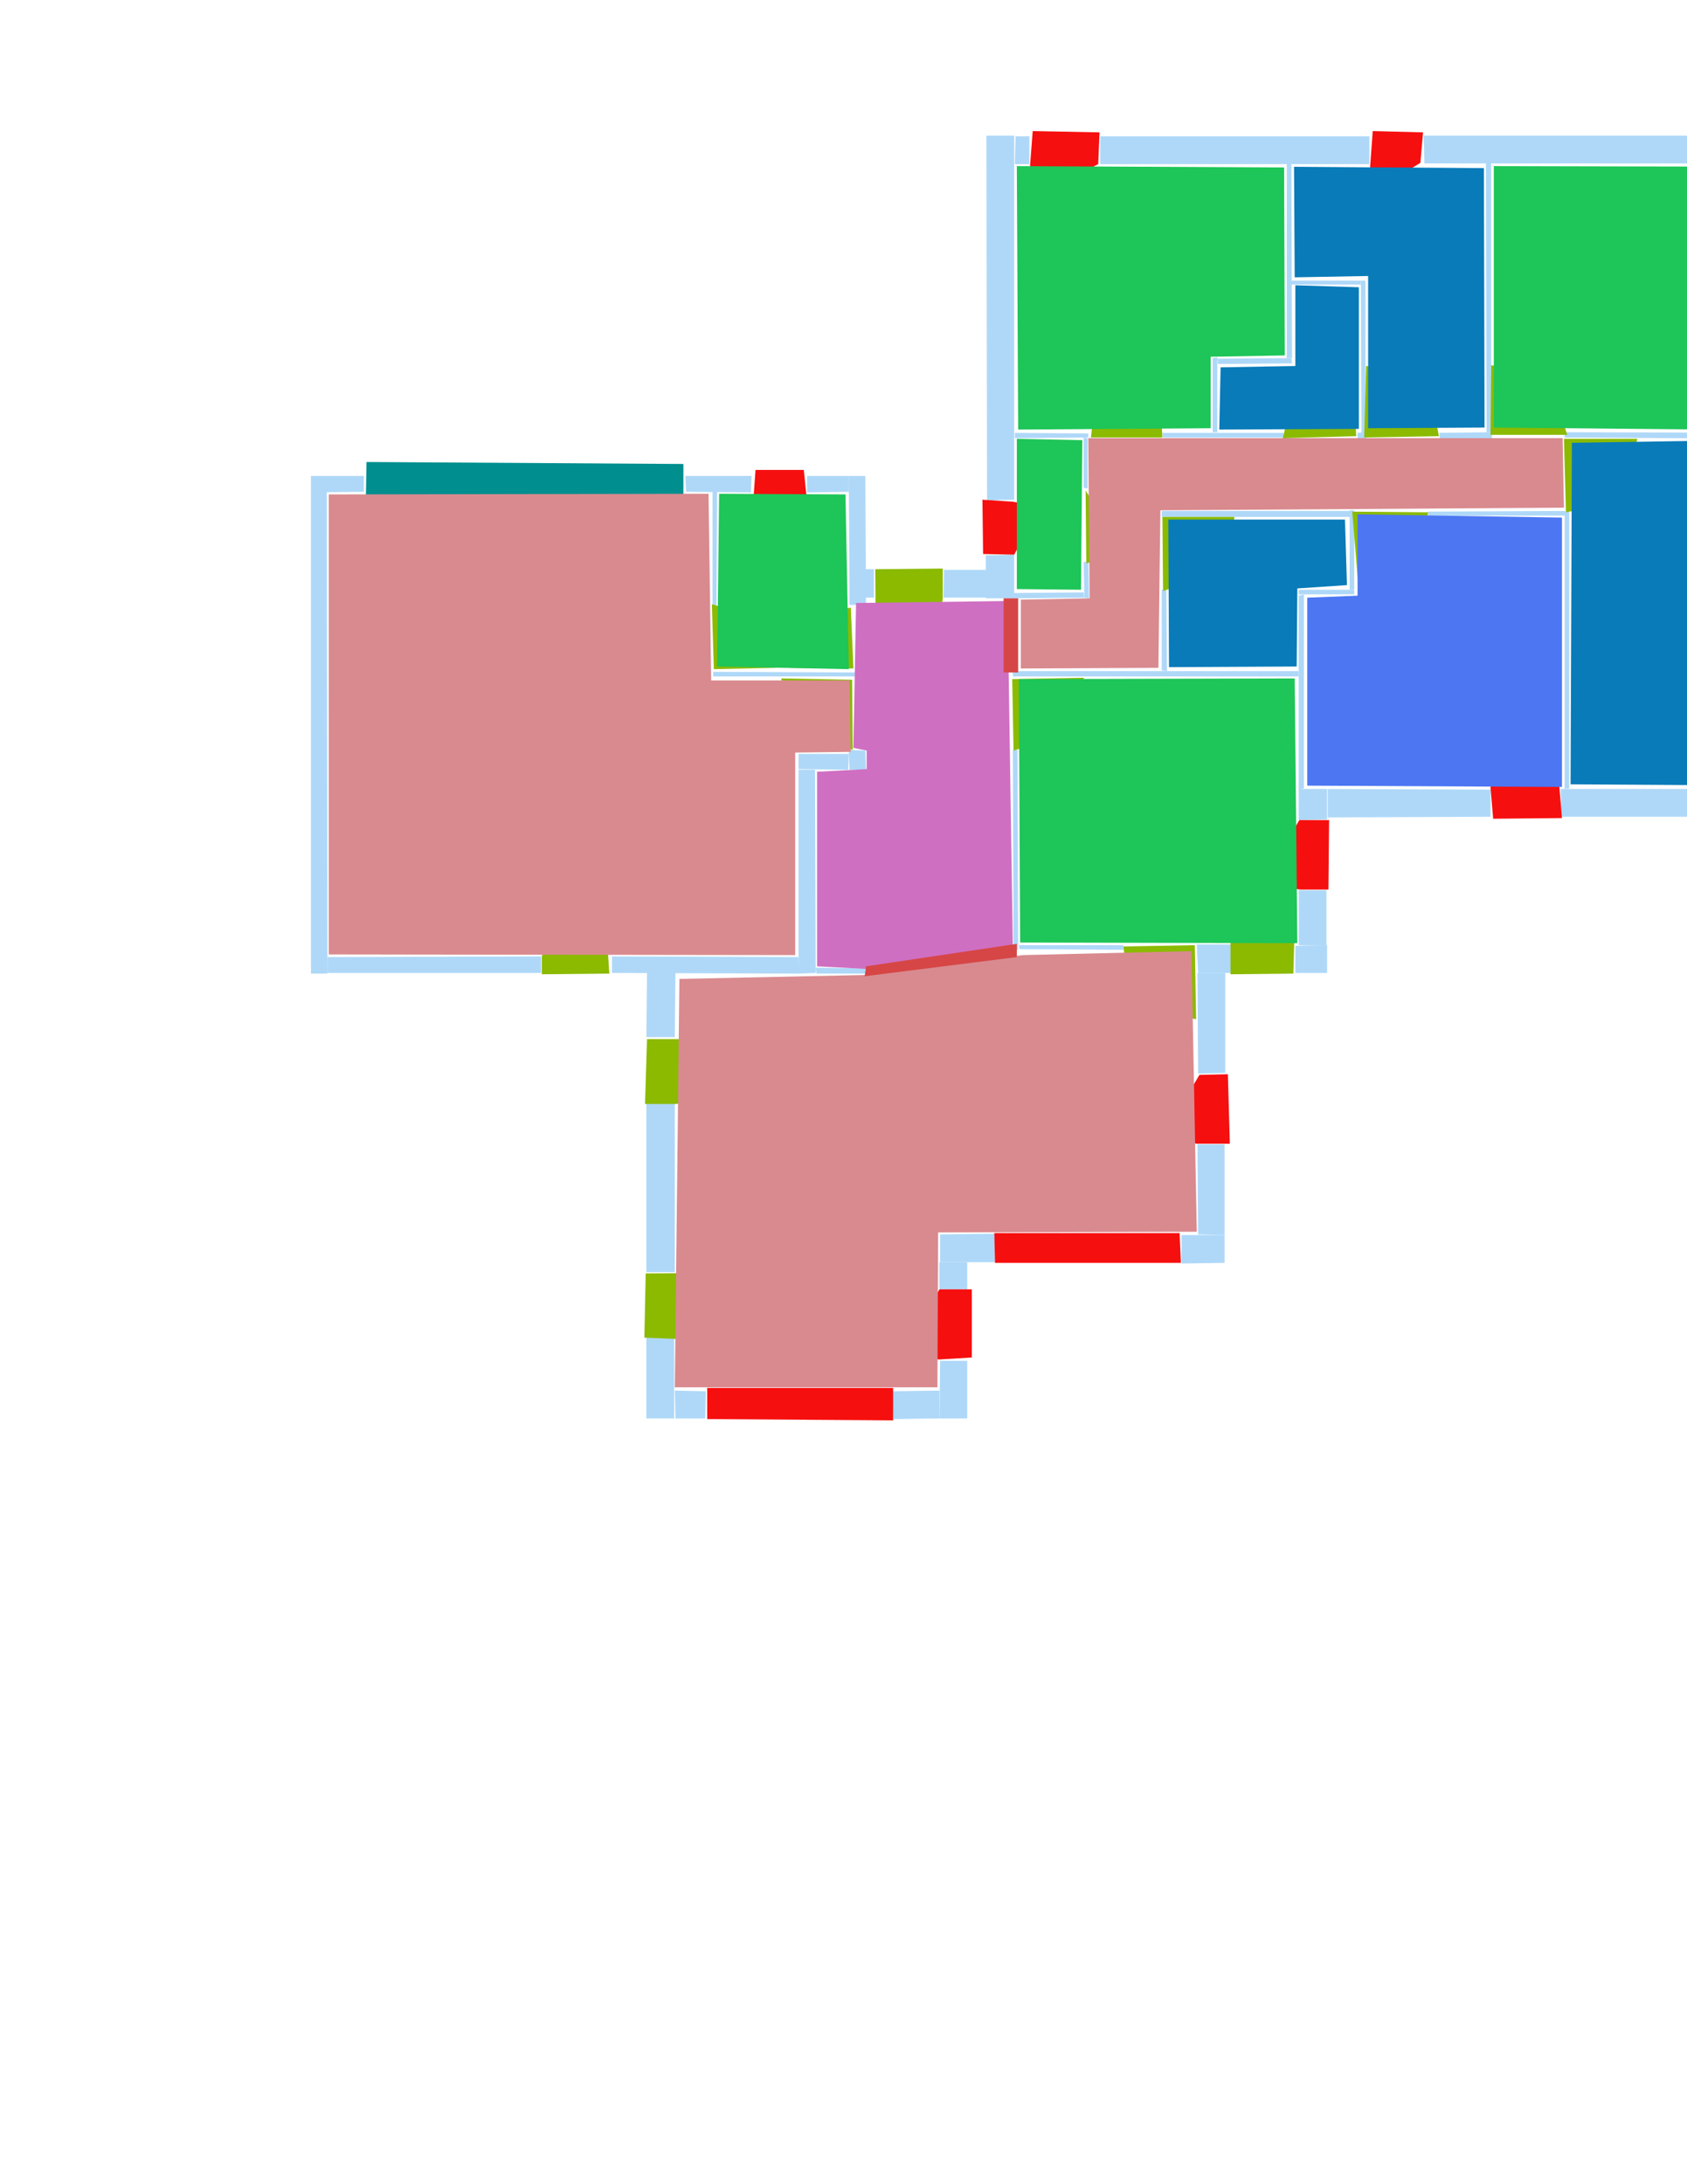 <ns0:svg xmlns:ns0="http://www.w3.org/2000/svg" version="1.1" width="2550" height="3300">
<ns0:width>3508</ns0:width>
<ns0:height>2480</ns0:height>
<ns0:nclasslabel>50</ns0:nclasslabel>
<ns0:nclassappear>6</ns0:nclassappear>
<ns0:class>Bidet-1</ns0:class>
<ns0:class>Bidet-2</ns0:class>
<ns0:class>Bidet-3</ns0:class>
<ns0:class>Bidet-4</ns0:class>
<ns0:class>Door</ns0:class>
<ns0:class>Door-1</ns0:class>
<ns0:class>Door-23</ns0:class>
<ns0:class>Oven-1</ns0:class>
<ns0:class>Oven-2</ns0:class>
<ns0:class>Oven-3</ns0:class>
<ns0:class>Oven-4</ns0:class>
<ns0:class>Parking</ns0:class>
<ns0:class>Roof</ns0:class>
<ns0:class>Room</ns0:class>
<ns0:class>Separation</ns0:class>
<ns0:class>Sink-1</ns0:class>
<ns0:class>Sink-11</ns0:class>
<ns0:class>Sink-12</ns0:class>
<ns0:class>Sink-13</ns0:class>
<ns0:class>Sink-14</ns0:class>
<ns0:class>Sink-2</ns0:class>
<ns0:class>Sink-3</ns0:class>
<ns0:class>Sink-4</ns0:class>
<ns0:class>Sink-5</ns0:class>
<ns0:class>Sink-6</ns0:class>
<ns0:class>Sofa-1</ns0:class>
<ns0:class>Sofa-3</ns0:class>
<ns0:class>Sofa-4</ns0:class>
<ns0:class>Sofa-5</ns0:class>
<ns0:class>Sofa-6</ns0:class>
<ns0:class>Sofa-7</ns0:class>
<ns0:class>Sofa-8</ns0:class>
<ns0:class>Sofa-9</ns0:class>
<ns0:class>Stairs-1</ns0:class>
<ns0:class>Table-1</ns0:class>
<ns0:class>Table-2</ns0:class>
<ns0:class>Table-3</ns0:class>
<ns0:class>Table-4</ns0:class>
<ns0:class>Table-5</ns0:class>
<ns0:class>Table-6</ns0:class>
<ns0:class>Table-7</ns0:class>
<ns0:class>Text</ns0:class>
<ns0:class>Tub-1</ns0:class>
<ns0:class>Tub-3</ns0:class>
<ns0:class>TV-1</ns0:class>
<ns0:class>TV-2</ns0:class>
<ns0:class>Wall</ns0:class>
<ns0:class>Wall-1</ns0:class>
<ns0:class>Wallieee</ns0:class>
<ns0:class>Window</ns0:class>
<ns0:polygon class="Wall" fill="#AFD8F8" id="0" transcription="" points="1663,206 1663,248 2070,248 2070,206 " />
<ns0:polygon class="Wall" fill="#AFD8F8" id="1" transcription="" points="1556,206 1556,248 1534,248 1535,206 " />
<ns0:polygon class="Wall" fill="#AFD8F8" id="2" transcription="" points="1491,205 1533,205 1533,755 1492,756 " />
<ns0:polygon class="Wall" fill="#AFD8F8" id="3" transcription="" points="1945,248 1952,247 1953,541 1945,541 " />
<ns0:polygon class="Wall" fill="#AFD8F8" id="4" transcription="" points="1840,542 1841,550 1953,549 1952,541 " />
<ns0:polygon class="Wall" fill="#AFD8F8" id="5" transcription="" points="1757,654 1758,661 1941,661 1940,654 " />
<ns0:polygon class="Wall" fill="#AFD8F8" id="6" transcription="" points="2152,205 2153,247 2700,247 2700,205 " />
<ns0:polygon class="Wall" fill="#AFD8F8" id="7" transcription="" points="2743,266 2701,266 2700,205 2743,205 " />
<ns0:polygon class="Wall" fill="#AFD8F8" id="8" transcription="" points="2360,1234 2359,1192 2578,1192 2578,1234 " />
<ns0:polygon class="Wall" fill="#AFD8F8" id="9" transcription="" points="2253,1234 2253,1193 2007,1192 2007,1235 " />
<ns0:polygon class="Wall" fill="#AFD8F8" id="10" transcription="" points="1963,1239 2006,1238 2006,1192 1963,1192 " />
<ns0:polygon class="Wall" fill="#AFD8F8" id="11" transcription="" points="925,1445 925,1470 1208,1471 1207,1446 " />
<ns0:polygon class="Wall" fill="#AFD8F8" id="12" transcription="" points="1232,1163 1207,1163 1207,1471 1233,1470 " />
<ns0:polygon class="Wall" fill="#AFD8F8" id="13" transcription="" points="1283,1133 1284,1163 1309,1163 1308,1134 " />
<ns0:polygon class="Wall" fill="#AFD8F8" id="14" transcription="" points="1207,1139 1207,1162 1282,1163 1283,1139 " />
<ns0:polygon class="Wall" fill="#AFD8F8" id="15" transcription="" points="1135,744 1136,719 1036,719 1037,743 " />
<ns0:polygon class="Wall" fill="#AFD8F8" id="16" transcription="" points="1427,861 1426,903 1491,903 1491,861 " />
<ns0:polygon class="Wall" fill="#AFD8F8" id="17" transcription="" points="2005,1345 1963,1345 1963,1428 2005,1429 " />
<ns0:polygon class="Wall" fill="#AFD8F8" id="18" transcription="" points="1958,1470 1958,1429 2006,1428 2006,1470 " />
<ns0:polygon class="Wall" fill="#AFD8F8" id="19" transcription="" points="1786,1866 1786,1909 1851,1908 1851,1866 " />
<ns0:polygon class="Wall" fill="#AFD8F8" id="20" transcription="" points="1851,1729 1810,1729 1811,1865 1851,1866 " />
<ns0:polygon class="Wall" fill="#AFD8F8" id="21" transcription="" points="1531,1014 1531,1022 1963,1022 1963,1014 " />
<ns0:polygon class="Wall" fill="#AFD8F8" id="22" transcription="" points="1490,839 1533,838 1533,904 1490,904 " />
<ns0:polygon class="Wall" fill="#AFD8F8" id="23" transcription="" points="1833,653 1840,653 1840,540 1833,541 " />
<ns0:polygon class="Wall" fill="#AFD8F8" id="24" transcription="" points="2052,654 2052,662 2065,662 2064,653 " />
<ns0:polygon class="Wall" fill="#AFD8F8" id="25" transcription="" points="1952,424 1952,430 2057,430 2057,424 " />
<ns0:polygon class="Wall" fill="#AFD8F8" id="26" transcription="" points="1852,1621 1811,1622 1810,1470 1852,1470 " />
<ns0:polygon class="Wall" fill="#AFD8F8" id="27" transcription="" points="1861,1427 1861,1470 1811,1470 1809,1427 " />
<ns0:polygon class="Wall" fill="#AFD8F8" id="28" transcription="" points="1756,891 1756,1013 1764,1014 1763,892 " />
<ns0:polygon class="Wall" fill="#AFD8F8" id="29" transcription="" points="1349,2102 1350,2144 1420,2143 1420,2101 " />
<ns0:polygon class="Wall" fill="#AFD8F8" id="30" transcription="" points="1462,2056 1421,2056 1420,2143 1462,2143 " />
<ns0:polygon class="Wall" fill="#AFD8F8" id="31" transcription="" points="1462,1948 1420,1948 1420,1907 1462,1907 " />
<ns0:polygon class="Wall" fill="#AFD8F8" id="32" transcription="" points="1504,1864 1504,1907 1421,1907 1421,1865 " />
<ns0:polygon class="Wall" fill="#AFD8F8" id="33" transcription="" points="1698,1428 1698,1435 1541,1434 1540,1428 " />
<ns0:polygon class="Wall" fill="#AFD8F8" id="34" transcription="" points="1308,1463 1233,1462 1234,1471 1308,1471 " />
<ns0:polygon class="Wall" fill="#AFD8F8" id="35" transcription="" points="1220,719 1220,744 1283,743 1283,719 " />
<ns0:polygon class="Wall" fill="#AFD8F8" id="36" transcription="" points="1284,914 1309,914 1308,719 1283,719 " />
<ns0:polygon class="Wall" fill="#AFD8F8" id="37" transcription="" points="1321,860 1321,903 1308,903 1308,860 " />
<ns0:polygon class="Wall" fill="#AFD8F8" id="38" transcription="" points="1078,1015 1078,1022 1308,1022 1308,1016 " />
<ns0:polygon class="Wall" fill="#AFD8F8" id="39" transcription="" points="1077,742 1084,743 1083,915 1077,915 " />
<ns0:polygon class="Wall" fill="#AFD8F8" id="40" transcription="" points="1531,1133 1538,1133 1539,1435 1532,1435 " />
<ns0:polygon class="Wall" fill="#AFD8F8" id="41" transcription="" points="1533,896 1533,904 1639,903 1638,895 " />
<ns0:polygon class="Wall" fill="#AFD8F8" id="42" transcription="" points="1638,849 1639,903 1646,904 1645,849 " />
<ns0:polygon class="Wall" fill="#AFD8F8" id="43" transcription="" points="1534,654 1534,662 1645,661 1645,655 " />
<ns0:polygon class="Wall" fill="#AFD8F8" id="44" transcription="" points="1067,2102 1066,2143 1021,2143 1020,2101 " />
<ns0:polygon class="Wall" fill="#AFD8F8" id="45" transcription="" points="977,2143 1019,2143 1019,2019 977,2019 " />
<ns0:polygon class="Wall" fill="#AFD8F8" id="46" transcription="" points="1020,1666 977,1666 977,1922 1020,1922 " />
<ns0:polygon class="Wall" fill="#AFD8F8" id="47" transcription="" points="1020,1567 977,1567 978,1468 1021,1468 " />
<ns0:polygon class="Wall" fill="#AFD8F8" id="48" transcription="" points="818,1445 818,1470 495,1470 495,1446 " />
<ns0:polygon class="Wall" fill="#AFD8F8" id="49" transcription="" points="470,1471 495,1471 494,743 470,743 " />
<ns0:polygon class="Wall" fill="#AFD8F8" id="50" transcription="" points="550,743 550,719 470,719 470,744 " />
<ns0:polygon class="Wall" fill="#AFD8F8" id="51" transcription="" points="2685,1233 2684,1192 2744,1192 2744,1233 " />
<ns0:polygon class="Wall" fill="#AFD8F8" id="52" transcription="" points="2743,371 2701,372 2702,1190 2743,1191 " />
<ns0:polygon class="Wall" fill="#AFD8F8" id="53" transcription="" points="2365,653 2365,661 2701,663 2702,654 " />
<ns0:polygon class="Wall" fill="#AFD8F8" id="54" transcription="" points="2246,246 2254,246 2254,653 2247,653 " />
<ns0:polygon class="Wall" fill="#AFD8F8" id="55" transcription="" points="2372,773 2372,1191 2365,1192 2365,773 " />
<ns0:polygon class="Wall" fill="#AFD8F8" id="56" transcription="" points="2159,773 2159,779 2365,779 2366,772 " />
<ns0:polygon class="Wall" fill="#AFD8F8" id="57" transcription="" points="2176,654 2176,662 2255,662 2255,653 " />
<ns0:polygon class="Wall" fill="#AFD8F8" id="58" transcription="" points="2057,424 2064,424 2064,661 2058,661 " />
<ns0:polygon class="Wall" fill="#AFD8F8" id="59" transcription="" points="1971,898 1963,900 1963,1193 1971,1191 " />
<ns0:polygon class="Wall" fill="#AFD8F8" id="60" transcription="" points="1756,772 1756,781 2041,781 2040,772 " />
<ns0:polygon class="Wall" fill="#AFD8F8" id="61" transcription="" points="2040,771 2047,771 2047,891 2040,891 " />
<ns0:polygon class="Wall" fill="#AFD8F8" id="62" transcription="" points="1963,891 1963,898 2047,898 2047,891 " />
<ns0:polygon class="Wall" fill="#AFD8F8" id="63" transcription="" points="1638,737 1638,661 1644,662 1644,738 " />
<ns0:polygon class="Window" fill="#f60f0f" id="64" transcription="" points="1574,292 1660,248 1662,200 1561,198 1557,250 " />
<ns0:polygon class="Window" fill="#f60f0f" id="65" transcription="" points="2082,286 2147,246 2151,200 2075,198 2071,252 " />
<ns0:polygon class="Window" fill="#f60f0f" id="66" transcription="" points="2652,355 2703,271 2749,269 2749,372 2699,376 " />
<ns0:polygon class="Door" fill="#8BBA00" id="67" transcription="" points="1752,552 1757,661 1649,661 1656,598 1694,561 " />
<ns0:polygon class="Door" fill="#8BBA00" id="68" transcription="" points="2044,552 2050,659 1939,662 1954,599 1989,559 " />
<ns0:polygon class="Window" fill="#f60f0f" id="69" transcription="" points="2595,1142 2683,1193 2684,1238 2583,1240 2578,1189 2583,1167 " />
<ns0:polygon class="Window" fill="#f60f0f" id="70" transcription="" points="2272,1143 2357,1188 2361,1236 2257,1237 2253,1190 2258,1164 " />
<ns0:polygon class="Window" fill="#f60f0f" id="71" transcription="" points="1913,1328 1964,1239 2009,1239 2008,1344 1965,1344 1935,1339 " />
<ns0:polygon class="Door" fill="#8BBA00" id="72" transcription="" points="1867,1380 1899,1346 1959,1328 1955,1471 1860,1472 1860,1423 " />
<ns0:polygon class="Window" fill="#f60f0f" id="73" transcription="" points="1760,1714 1813,1624 1856,1623 1859,1728 1809,1728 1784,1724 " />
<ns0:polygon class="Window" fill="#f60f0f" id="74" transcription="" points="1503,1863 1504,1908 1785,1908 1783,1863 " />
<ns0:polygon class="Window" fill="#f60f0f" id="75" transcription="" points="1370,2037 1420,1948 1469,1948 1469,2051 1419,2054 1392,2048 " />
<ns0:polygon class="Window" fill="#f60f0f" id="76" transcription="" points="1069,2097 1069,2144 1350,2146 1350,2097 " />
<ns0:polygon class="Door" fill="#8BBA00" id="77" transcription="" points="1115,1923 976,1924 974,2021 1022,2023 1081,2004 1114,1961 " />
<ns0:polygon class="Door" fill="#8BBA00" id="78" transcription="" points="1115,1570 978,1570 975,1668 1023,1668 1075,1652 1110,1609 " />
<ns0:polygon class="Door" fill="#8BBA00" id="79" transcription="" points="914,1363 921,1471 819,1472 819,1445 837,1397 869,1368 " />
<ns0:polygon class="Parking" fill="#008E8E" id="80" transcription="" points="554,698 553,756 1033,756 1033,701 " />
<ns0:polygon class="Window" fill="#f60f0f" id="81" transcription="" points="1150,788 1219,749 1215,710 1142,710 1139,752 1142,771 " />
<ns0:polygon class="Door" fill="#8BBA00" id="82" transcription="" points="1421,949 1375,998 1324,1000 1323,860 1425,859 1425,904 " />
<ns0:polygon class="Window" fill="#f60f0f" id="83" transcription="" points="1570,770 1533,838 1486,837 1485,755 1531,758 1553,762 " />
<ns0:polygon class="Door" fill="#8BBA00" id="84" transcription="" points="1129,928 1166,970 1172,1009 1079,1011 1076,913 " />
<ns0:polygon class="Door" fill="#8BBA00" id="85" transcription="" points="1238,927 1205,959 1195,1009 1290,1010 1286,918 " />
<ns0:polygon class="Door" fill="#8BBA00" id="86" transcription="" points="1181,1025 1288,1027 1289,1133 1215,1107 1188,1073 " />
<ns0:polygon class="Door" fill="#8BBA00" id="87" transcription="" points="1696,829 1641,741 1642,851 1671,844 " />
<ns0:polygon class="Door" fill="#8BBA00" id="88" transcription="" points="1866,781 1757,781 1758,893 1816,873 1858,831 " />
<ns0:polygon class="Door" fill="#8BBA00" id="89" transcription="" points="2065,553 2062,661 2175,659 2164,601 2119,560 " />
<ns0:polygon class="Door" fill="#8BBA00" id="90" transcription="" points="2053,883 2044,773 2159,774 2145,829 2106,867 " />
<ns0:polygon class="Door" fill="#8BBA00" id="91" transcription="" points="2254,552 2253,657 2369,657 2350,599 2299,556 " />
<ns0:polygon class="Door" fill="#8BBA00" id="92" transcription="" points="2461,717 2475,663 2364,663 2367,774 2417,764 " />
<ns0:polygon class="Door" fill="#8BBA00" id="93" transcription="" points="1638,1024 1530,1026 1532,1134 1604,1112 1636,1073 " />
<ns0:polygon class="Door" fill="#8BBA00" id="94" transcription="" points="1808,1540 1806,1428 1698,1430 1705,1484 1747,1526 " />
<ns0:polygon class="bedRoom" fill="#d98a8f" id="95" transcription="" points="497,747 497,1442 1202,1443 1202,1137 1286,1136 1284,1028 1075,1028 1071,746 " />
<ns0:polygon class="livingRoom" fill="#1ec558" id="96" transcription="" points="1278,747 1283,1011 1084,1007 1087,746 " />
<ns0:polygon class="livingRoom" fill="#1ec558" id="97" transcription="" points="1537,663 1537,890 1634,891 1636,665 " />
<ns0:polygon class="livingRoom" fill="#1ec558" id="98" transcription="" points="1941,253 1942,537 1830,539 1830,647 1539,649 1537,251 " />
<ns0:polygon class="Room" fill="#097bb9" id="99" transcription="" points="2243,254 2244,646 2068,647 2068,417 1957,419 1956,252 " />
<ns0:polygon class="Room" fill="#097bb9" id="100" transcription="" points="2054,434 2054,648 1843,649 1845,555 1958,553 1958,431 " />
<ns0:polygon class="livingRoom" fill="#1ec558" id="101" transcription="" points="2258,251 2258,646 2695,650 2698,252 " />
<ns0:polygon class="Room" fill="#097bb9" id="102" transcription="" points="2698,664 2695,1187 2374,1185 2376,669 " />
<ns0:polygon class="kitchen" fill="#4c76f2" id="103" transcription="" points="2361,782 2361,1189 1976,1187 1976,903 2052,900 2052,777 " />
<ns0:polygon class="bedRoom" fill="#d98a8f" id="104" transcription="" points="2362,662 2364,767 1754,771 1751,1009 1543,1010 1543,906 1647,904 1645,662 " />
<ns0:polygon class="Room" fill="#097bb9" id="105" transcription="" points="2033,785 2036,884 1961,889 1960,1007 1767,1008 1766,785 " />
<ns0:polygon class="livingRoom" fill="#1ec558" id="106" transcription="" points="1957,1025 1961,1425 1542,1424 1540,1026 " />
<ns0:polygon class="bathRoom" fill="#cf6fc2" id="107" transcription="" points="1523,908 1531,1430 1311,1464 1235,1460 1235,1166 1310,1162 1310,1134 1290,1130 1294,911 " />
<ns0:polygon class="bedRoom" fill="#d98a8f" id="108" transcription="" points="1027,1479 1020,2096 1417,2096 1418,1862 1809,1861 1801,1437 1546,1443 1311,1473 " />
<ns0:polygon class="Separation" fill="#D64646" id="109" transcription="" points="1309,1460 1537,1426 1537,1446 1307,1475 " />
<ns0:polygon class="Separation" fill="#D64646" id="110" transcription="" points="1517,904 1539,904 1539,1016 1517,1016 " />
<ns0:relation type="outerP" objects="50,80,15,81,35,36,37,82,16,22,83,2,1,64,0,65,6,7,66,52,51,69,8,70,9,10,71,17,18,72,27,26,73,20,19,74,32,31,75,30,29,76,44,45,77,46,78,47,11,79,48,49" />
<ns0:relation type="incident" objects="50,80" />
<ns0:relation type="incident" objects="80,15" />
<ns0:relation type="incident" objects="81,15" />
<ns0:relation type="incident" objects="81,35" />
<ns0:relation type="incident" objects="35,36" />
<ns0:relation type="incident" objects="36,37" />
<ns0:relation type="incident" objects="37,82" />
<ns0:relation type="incident" objects="82,16" />
<ns0:relation type="incident" objects="16,22" />
<ns0:relation type="incident" objects="22,83" />
<ns0:relation type="incident" objects="83,2" />
<ns0:relation type="incident" objects="2,1" />
<ns0:relation type="incident" objects="1,64" />
<ns0:relation type="incident" objects="64,0" />
<ns0:relation type="incident" objects="0,65" />
<ns0:relation type="incident" objects="65,6" />
<ns0:relation type="incident" objects="6,7" />
<ns0:relation type="incident" objects="7,66" />
<ns0:relation type="incident" objects="66,52" />
<ns0:relation type="incident" objects="52,51" />
<ns0:relation type="incident" objects="51,69" />
<ns0:relation type="incident" objects="69,8" />
<ns0:relation type="incident" objects="8,70" />
<ns0:relation type="incident" objects="70,9" />
<ns0:relation type="incident" objects="9,10" />
<ns0:relation type="incident" objects="10,71" />
<ns0:relation type="incident" objects="71,17" />
<ns0:relation type="incident" objects="17,18" />
<ns0:relation type="incident" objects="18,72" />
<ns0:relation type="incident" objects="72,27" />
<ns0:relation type="incident" objects="27,26" />
<ns0:relation type="incident" objects="26,73" />
<ns0:relation type="incident" objects="73,20" />
<ns0:relation type="incident" objects="20,19" />
<ns0:relation type="incident" objects="19,74" />
<ns0:relation type="incident" objects="74,32" />
<ns0:relation type="incident" objects="32,31" />
<ns0:relation type="incident" objects="31,75" />
<ns0:relation type="incident" objects="75,30" />
<ns0:relation type="incident" objects="30,29" />
<ns0:relation type="incident" objects="29,76" />
<ns0:relation type="incident" objects="76,44" />
<ns0:relation type="incident" objects="44,45" />
<ns0:relation type="incident" objects="45,77" />
<ns0:relation type="incident" objects="46,77" />
<ns0:relation type="incident" objects="46,78" />
<ns0:relation type="incident" objects="47,78" />
<ns0:relation type="incident" objects="47,11" />
<ns0:relation type="incident" objects="11,79" />
<ns0:relation type="incident" objects="79,48" />
<ns0:relation type="incident" objects="48,49" />
<ns0:relation type="incident" objects="49,50" />
<ns0:relation type="incident" objects="11,12" />
<ns0:relation type="incident" objects="12,14" />
<ns0:relation type="incident" objects="14,13" />
<ns0:relation type="incident" objects="13,86" />
<ns0:relation type="incident" objects="86,38" />
<ns0:relation type="incident" objects="38,85" />
<ns0:relation type="incident" objects="85,36" />
<ns0:relation type="incident" objects="38,84" />
<ns0:relation type="incident" objects="84,39" />
<ns0:relation type="incident" objects="39,15" />
<ns0:relation type="incident" objects="43,2" />
<ns0:relation type="incident" objects="43,63" />
<ns0:relation type="incident" objects="87,63" />
<ns0:relation type="incident" objects="87,42" />
<ns0:relation type="incident" objects="42,41" />
<ns0:relation type="incident" objects="41,22" />
<ns0:relation type="incident" objects="43,67" />
<ns0:relation type="incident" objects="67,5" />
<ns0:relation type="incident" objects="5,23" />
<ns0:relation type="incident" objects="23,4" />
<ns0:relation type="incident" objects="4,3" />
<ns0:relation type="incident" objects="3,0" />
<ns0:relation type="incident" objects="5,68" />
<ns0:relation type="incident" objects="58,68" />
<ns0:relation type="incident" objects="58,25" />
<ns0:relation type="incident" objects="25,3" />
<ns0:relation type="incident" objects="58,89" />
<ns0:relation type="incident" objects="57,54" />
<ns0:relation type="incident" objects="54,6" />
<ns0:relation type="incident" objects="89,57" />
<ns0:relation type="incident" objects="54,91" />
<ns0:relation type="incident" objects="91,53" />
<ns0:relation type="incident" objects="53,52" />
<ns0:relation type="incident" objects="53,92" />
<ns0:relation type="incident" objects="92,55" />
<ns0:relation type="incident" objects="92,56" />
<ns0:relation type="incident" objects="56,55" />
<ns0:relation type="incident" objects="55,8" />
<ns0:relation type="incident" objects="55,70" />
<ns0:relation type="incident" objects="56,90" />
<ns0:relation type="incident" objects="90,61" />
<ns0:relation type="incident" objects="61,60" />
<ns0:relation type="incident" objects="60,88" />
<ns0:relation type="incident" objects="88,28" />
<ns0:relation type="incident" objects="28,21" />
<ns0:relation type="incident" objects="21,59" />
<ns0:relation type="incident" objects="59,62" />
<ns0:relation type="incident" objects="62,61" />
<ns0:relation type="incident" objects="21,93" />
<ns0:relation type="incident" objects="93,40" />
<ns0:relation type="incident" objects="40,33" />
<ns0:relation type="incident" objects="94,33" />
<ns0:relation type="incident" objects="94,27" />
<ns0:relation type="incident" objects="33,109" />
<ns0:relation type="incident" objects="109,34" />
<ns0:relation type="incident" objects="34,12" />
<ns0:relation type="incident" objects="109,40" />
<ns0:relation type="neighbour" objects="95,96" />
<ns0:relation type="neighbour" objects="96,107" />
<ns0:relation type="neighbour" objects="107,106" />
<ns0:relation type="neighbour" objects="106,104" />
<ns0:relation type="neighbour" objects="104,97" />
<ns0:relation type="neighbour" objects="97,107" />
<ns0:relation type="neighbour" objects="97,98" />
<ns0:relation type="neighbour" objects="95,107" />
<ns0:relation type="neighbour" objects="105,103" />
<ns0:relation type="neighbour" objects="106,103" />
<ns0:relation type="neighbour" objects="106,105" />
<ns0:relation type="neighbour" objects="105,104" />
<ns0:relation type="neighbour" objects="103,102" />
<ns0:relation type="neighbour" objects="102,101" />
<ns0:relation type="neighbour" objects="102,104" />
<ns0:relation type="neighbour" objects="101,104" />
<ns0:relation type="neighbour" objects="101,99" />
<ns0:relation type="neighbour" objects="99,104" />
<ns0:relation type="neighbour" objects="99,98" />
<ns0:relation type="neighbour" objects="99,100" />
<ns0:relation type="neighbour" objects="100,104" />
<ns0:relation type="neighbour" objects="100,98" />
<ns0:relation type="neighbour" objects="98,104" />
<ns0:relation type="neighbour" objects="107,108" />
<ns0:relation type="neighbour" objects="108,106" />
<ns0:relation type="neighbour" objects="108,95" />
<ns0:relation type="access" objects="107,86,95" />
<ns0:relation type="access" objects="107,85,96" />
<ns0:relation type="access" objects="95,84,96" />
<ns0:relation type="access" objects="107,82,107" />
<ns0:relation type="access" objects="95,79,95" />
<ns0:relation type="access" objects="108,78,108" />
<ns0:relation type="access" objects="106,94,108" />
<ns0:relation type="access" objects="107,93,106" />
<ns0:relation type="access" objects="106,72,106" />
<ns0:relation type="access" objects="97,87,104" />
<ns0:relation type="access" objects="104,88,105" />
<ns0:relation type="access" objects="104,90,103" />
<ns0:relation type="access" objects="104,92,102" />
<ns0:relation type="access" objects="104,91,101" />
<ns0:relation type="access" objects="104,89,99" />
<ns0:relation type="access" objects="104,68,100" />
<ns0:relation type="access" objects="104,67,98" />
<ns0:relation type="access" objects="108,77,108" />
<ns0:relation type="surround" objects="50,80,15,39,84,38,86,13,14,12,11,79,48,49,50,95" />
<ns0:relation type="surround" objects="15,81,35,36,85,38,84,39,15,96" />
<ns0:relation type="surround" objects="37,82,16,22,110,93,40,109,34,12,14,86,38,85,36,37,107" />
<ns0:relation type="surround" objects="11,34,109,33,94,26,20,19,74,32,31,75,30,29,76,44,45,77,46,78,47,11,108" />
<ns0:relation type="surround" objects="21,59,10,71,17,18,72,27,94,33,40,93,21,106" />
<ns0:relation type="surround" objects="43,63,87,42,41,22,83,2,43,97" />
<ns0:relation type="surround" objects="60,61,62,59,21,28,88,60,105" />
<ns0:relation type="surround" objects="41,42,63,67,5,68,58,89,57,91,53,56,90,60,88,21,110,41,104" />
<ns0:relation type="surround" objects="62,61,90,56,55,70,9,10,59,62,103" />
<ns0:relation type="surround" objects="53,52,51,69,8,55,92,53,102" />
<ns0:relation type="surround" objects="6,7,66,52,53,91,54,6,101" />
<ns0:relation type="surround" objects="0,65,6,54,57,89,58,25,3,0,99" />
<ns0:relation type="surround" objects="1,64,0,3,4,23,5,67,43,2,1,98" />
<ns0:relation type="surround" objects="4,3,25,58,68,5,23,4,100" />
</ns0:svg>
